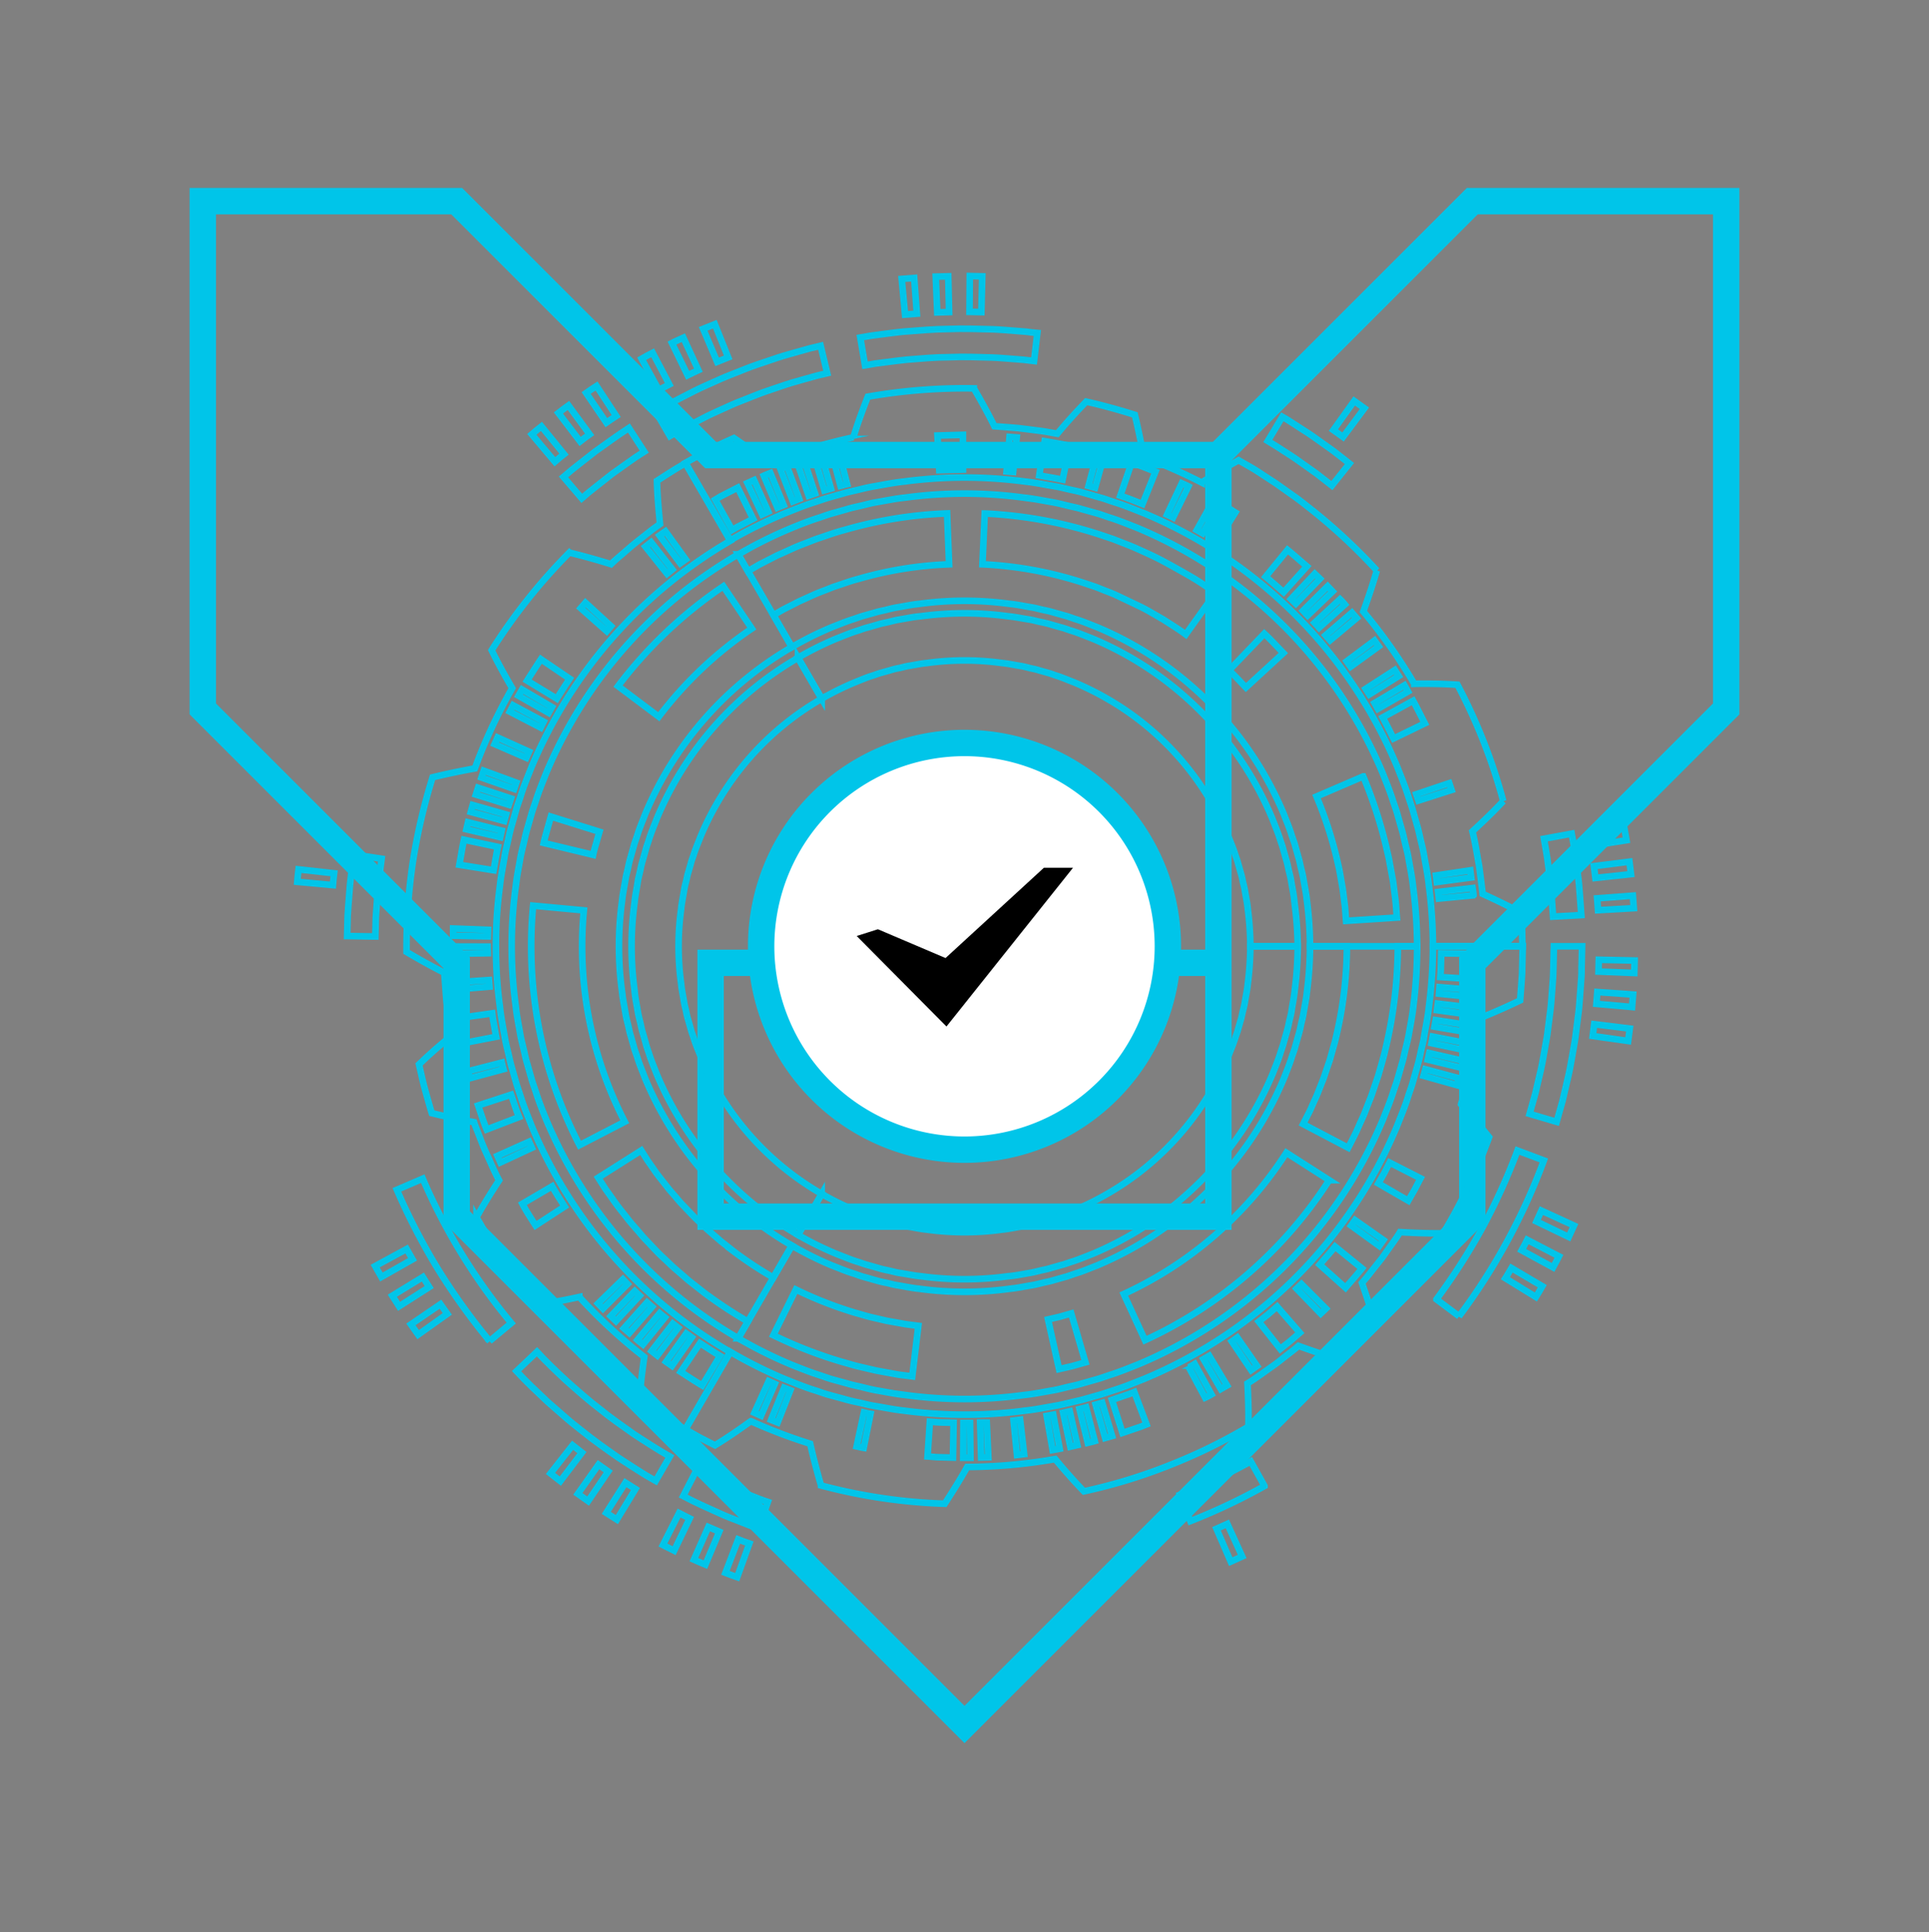 <?xml version="1.0" encoding="UTF-8"?>
<svg xmlns="http://www.w3.org/2000/svg"
    xmlns:xlink="http://www.w3.org/1999/xlink" viewBox="0 0 585 586">
    <rect x="0" y="0" width="585" height="586" fill="#808080" stroke="none"/>
    <defs>
        <style>
        .cls-1 {
    isolation: isolate
}
.cls-2, .cls-3, .cls-4 {
    fill: none
}
.cls-2, .cls-3, .cls-4, .cls-5 {
    stroke: #00c5e9
}
.cls-2, .cls-3, .cls-5 {
    stroke-miterlimit: 10
}
.cls-2, .cls-5 {
    stroke-width: 8px
}
.cls-4, .cls-6 {
    stroke-width: 2px
}
.cls-5 {
    fill: #fff
}
.cls-6 {
    fill: #fff;
    stroke: #fff
}
#checkmark {
    aanimation: blink 1.5s ease-in-out infinite alternate none running
}
@keyframes blink {
    0% {
        fill: #fff;
        stroke: #fff
    }
    25% {
        fill: #fff;
        stroke: #fff
    }
    100% {
        fill: transparent;
        stroke: transparent
    }
}
.cls-1 {
    isolation: isolate
}
.cls-2, .cls-3, .cls-4 {
    fill: none
}
.cls-2, .cls-3, .cls-4, .cls-5 {
    stroke: #00c5e9
}
.cls-2, .cls-3, .cls-5 {
    stroke-miterlimit: 10
}
.cls-2, .cls-5 {
    stroke-width: 8px
}
.cls-4, .cls-6 {
    stroke-width: 2px
}
.cls-5 {
    fill: #fff
}
.cls-6 {
    fill: #fff;
    stroke: #fff
}
#checkmark {
    aanimation: blink 1.5s ease-in-out infinite alternate none running;
    fill: hsl(189, 70%, 36%);
    stroke: hsl(189, 70%, 36%);
}
@keyframes blink {
    0% {
        fill: #fff;
        stroke: #fff
    }
    25% {
        fill: #fff;
        stroke: #fff
    }
    100% {
        fill: transparent;
        stroke: transparent
    }
}
        </style>
    </defs>
    <title>brand-logo</title>
    <g id="Layer_2" data-name="Layer 2">
        <g id="Layer_1-2" data-name="Layer 1">
            <polygon class="cls-2" points="446.5 61 369.5 138 369.5 369 215.5 369 215.5 292 369.5 292 369.49 215 369.5 215 369.49 138 215.5 138 138.5 61 61.5 61 61.5 215 138.5 292 138.5 369 292.5 523 446.5 369 446.5 292 523.5 215 523.5 61 446.5 61"></polygon>
            <g id="graphics">
                <path class="cls-3" d="M397.29,287a112.38,112.38,0,0,1-.93,13.72c-.22,2.29-.72,4.52-1.08,6.77-.18,1.13-.51,2.22-.75,3.34a31.5,31.5,0,0,1-.81,3.32l-.93,3.29c-.28,1.11-.72,2.16-1.07,3.25-.66,2.18-1.57,4.27-2.38,6.4a105.58,105.58,0,0,1-56.75,56.75c-2.13.81-4.22,1.72-6.4,2.38-1.09.35-2.14.79-3.25,1.07l-3.29.93c-1.09.36-2.22.54-3.32.81s-2.21.57-3.34.75c-2.25.36-4.48.86-6.77,1.08a101.67,101.67,0,0,1-27.44,0c-2.29-.22-4.52-.72-6.77-1.08-1.13-.18-2.22-.51-3.34-.75a31.5,31.5,0,0,1-3.32-.81l-3.29-.93c-1.11-.28-2.16-.72-3.25-1.07-2.18-.66-4.27-1.57-6.4-2.38a103.51,103.51,0,0,1-12.26-6.08l-16.27,28.11a136.12,136.12,0,0,0,16.09,8c2.78,1.09,5.55,2.24,8.41,3.14,1.42.46,2.82,1,4.26,1.39l4.36,1.2c1.43.45,2.91.71,4.36,1.07s2.91.72,4.39,1c3,.5,5.88,1.12,8.87,1.42a133.58,133.58,0,0,0,35.84,0c3-.3,5.92-.92,8.87-1.42,1.48-.25,2.92-.65,4.39-1s2.93-.62,4.36-1.07l4.32-1.23c1.44-.38,2.84-.93,4.26-1.39,2.86-.9,5.63-2.05,8.41-3.14a138.66,138.66,0,0,0,74.34-74.34c1.09-2.78,2.24-5.55,3.14-8.41.46-1.42,1-2.82,1.39-4.26l1.23-4.32c.45-1.43.71-2.91,1.07-4.36s.72-2.91,1-4.39c.5-3,1.12-5.88,1.42-8.87A144.53,144.53,0,0,0,429.77,287h-5.86a135.72,135.72,0,0,1-3.82,31.48c-.27,1.3-.66,2.56-1,3.83L418,326.13l-1.28,3.76c-.42,1.25-.82,2.51-1.34,3.73l-1.45,3.7c-.46,1.24-1.07,2.41-1.6,3.63s-1.06,2.43-1.66,3.6l-1.81,3.54-13.67-7.19,1.6-3.12c.54-1,1-2.12,1.47-3.18s1-2.11,1.41-3.2l1.28-3.26c.46-1.07.81-2.18,1.18-3.29l1.13-3.31.95-3.37c.31-1.12.67-2.23.9-3.38A120.46,120.46,0,0,0,408.47,287ZM276.66,417.43l-2.74-.35-1.37-.17-1.36-.24-5.43-1-5.38-1.25c-1.79-.42-3.54-1-5.31-1.47a135.23,135.23,0,0,1-20.54-8l6.82-13.86a118.65,118.65,0,0,0,18.11,7.08c1.56.42,3.11.92,4.68,1.3l4.75,1.1,4.79.86,1.2.21,1.2.15,2.42.31Zm52.52-4.25-4,1.13-4,.92-3.35-15.07,3.54-.81,3.49-1Zm73.92-55.26a131.93,131.93,0,0,1-55.86,48.54l-6.44-14a116.45,116.45,0,0,0,49.31-42.86Z"></path>
                <path class="cls-3" d="M242,374.53l7.2-12.44a85,85,0,0,0,10.13,5c1.76.67,3.49,1.43,5.29,2,.9.28,1.76.66,2.68.88l2.72.77c.89.31,1.83.44,2.74.67s1.82.48,2.75.62c1.87.29,3.71.72,5.6.89a83.41,83.41,0,0,0,22.76,0c1.89-.17,3.73-.6,5.6-.89.93-.14,1.83-.43,2.75-.62a21.46,21.46,0,0,0,2.74-.67l2.72-.77c.92-.22,1.78-.6,2.68-.88,1.8-.54,3.53-1.3,5.29-2a85,85,0,0,0,10.13-5,86.16,86.16,0,0,0,31.8-31.8,85,85,0,0,0,5-10.13c.67-1.76,1.43-3.49,2-5.29.28-.9.66-1.76.88-2.68l.77-2.72c.31-.89.44-1.83.67-2.74s.48-1.82.62-2.75c.29-1.87.72-3.71.89-5.6a94,94,0,0,0,.78-11.38h14.37a104.67,104.67,0,0,1-.9,13.24c-.2,2.2-.69,4.35-1,6.53-.17,1.08-.49,2.14-.72,3.21a30,30,0,0,1-.78,3.21l-.9,3.17c-.26,1.07-.7,2.08-1,3.13-.65,2.1-1.52,4.12-2.31,6.18a102,102,0,0,1-54.77,54.68c-2.06.79-4.08,1.66-6.18,2.31-1.05.32-2.06.76-3.13,1l-3.17.9c-1.05.35-2.14.52-3.21.78s-2.13.55-3.21.72c-2.18.35-4.33.84-6.53,1a97.84,97.84,0,0,1-26.48,0c-2.2-.2-4.35-.69-6.53-1-1.08-.17-2.14-.49-3.21-.72a30,30,0,0,1-3.21-.78l-3.17-.9c-1.07-.26-2.08-.7-3.13-1-2.1-.65-4.12-1.52-6.18-2.31A99.91,99.91,0,0,1,242,374.53Z"></path>
                <path class="cls-3" d="M472.07,340.24l-8.2-2.43,1.75-6.21,1.46-6.28c.51-2.09.87-4.21,1.25-6.32l.56-3.18c.2-1.06.37-2.12.49-3.18l.81-6.39c.26-2.13.37-4.28.55-6.41l.23-3.21c.08-1.07.08-2.14.12-3.21l.15-6.42h8.55l-.16,6.72a31.44,31.44,0,0,1-.12,3.36l-.24,3.37c-.19,2.23-.3,4.48-.57,6.71l-.85,6.7c-.13,1.11-.31,2.22-.51,3.33l-.59,3.33c-.4,2.22-.78,4.44-1.32,6.63l-1.53,6.58Z"></path>
                <path class="cls-3" d="M442.48,399.19l-6.85-5.13a193.5,193.5,0,0,0,13.91-21.66,190.43,190.43,0,0,0,10.66-23.46l8,3a187.44,187.44,0,0,1-25.74,47.29Z"></path>
                <path class="cls-3" d="M361,461.32l-3.13-8a171.91,171.91,0,0,0,21.45-10.11l4.16,7.47A182.42,182.42,0,0,1,361,461.32Z"></path>
                <path class="cls-3" d="M207.19,453.72l3.9-7.61c3.49,1.86,7.11,3.46,10.72,5.08,1.8.82,3.67,1.49,5.5,2.23s3.67,1.48,5.56,2.09L230,463.57c-2-.64-3.89-1.44-5.82-2.19s-3.88-1.48-5.76-2.34C214.64,457.34,210.85,455.67,207.19,453.72Z"></path>
                <path class="cls-3" d="M221.48,410l-13.6,23.5c1.48.84,2.94,1.71,4.43,2.51l4.53,2.32c3.71-2.27,7.36-4.78,10.86-7.32a160.94,160.94,0,0,0,18,6.85q1.43,6.27,3.3,12.65a166.24,166.24,0,0,0,37.5,5.54c2.42-3.71,4.69-7.36,6.82-11.14a159.15,159.15,0,0,0,26.68-2.4c2.76,3.31,5.68,6.67,8.72,9.78a161.44,161.44,0,0,0,25.73-7.83,163.9,163.9,0,0,0,24.15-11.79c.1-4.35-.06-8.81-.28-13.1,2.73-1.68,5.29-3.62,7.91-5.46,1.31-.91,2.54-1.95,3.81-2.93s2.55-1.94,3.74-3q6.06,2.22,12.44,4.13l5.53-5.26c1.79-1.8,3.52-3.66,5.28-5.5-1.19-4.21-2.6-8.42-4-12.46.52-.61,1.05-1.2,1.56-1.83l1.48-1.88,3-3.78,2.79-3.92c.93-1.3,1.87-2.6,2.71-4,4.28.25,8.7.4,13.1.36a168.39,168.39,0,0,0,13.93-29.15q-4.17-5.2-8.52-10A161.86,161.86,0,0,0,449,308.7q6-2.42,12-5.3c.2-2.74.44-5.49.6-8.23l.2-8.24H434.56a149.3,149.3,0,0,1-1.24,18.54c-.32,3.09-1,6.13-1.48,9.18-.26,1.53-.68,3-1,4.54s-.65,3-1.11,4.51l-1.27,4.47c-.4,1.5-1,2.95-1.44,4.42-.93,3-2.13,5.82-3.26,8.71A142.22,142.22,0,0,1,363.52,410a140.72,140.72,0,0,1-16.65,8.24c-2.89,1.13-5.75,2.33-8.71,3.26-1.47.47-2.92,1-4.42,1.44l-4.47,1.27c-1.48.46-3,.74-4.51,1.11s-3,.74-4.54,1c-3.05.52-6.09,1.16-9.18,1.48a139.5,139.5,0,0,1-37.08,0c-3.09-.32-6.13-1-9.18-1.48-1.53-.26-3-.68-4.54-1s-3-.65-4.51-1.11L251.26,423c-1.5-.4-2.95-1-4.42-1.44-3-.93-5.82-2.13-8.71-3.26A141.13,141.13,0,0,1,221.48,410ZM436.79,296.31l.14-1.79.05-1.8.09-3.6,10.52.15-.09,3.86-.06,1.92L447.3,297Zm-.38,5.06.15-2,10.49.89-.17,2.17Zm-.62,5,.26-2,10.45,1.25-.28,2.17Zm-.76,5,.36-2,10.4,1.61-.39,2.16Zm-.9,5c.14-.66.24-1.33.37-2l10.33,2c-.13.72-.24,1.44-.4,2.15Zm-1.13,5,.46-2,10.26,2.35-.49,2.13Zm-1.29,4.9.55-2L442.41,327l-.59,2.1ZM418,358.91l1.79-3.13,1.64-3.2,9.37,4.78L429,360.8l-1.92,3.35Zm-8.25,12.78,1.18-1.66,8.61,6.05-1.27,1.78Zm-9.54,11.85c1.55-1.83,3.18-3.6,4.67-5.48l8.17,6.63c-1.6,2-3.34,3.91-5,5.87Zm-7,7.29,1.47-1.4,7.43,7.45-1.58,1.51Zm-11.47,10,2.84-2.22,2.72-2.36,6.9,7.95-2.93,2.52-3,2.39Zm-8.17,6,1.66-1.18,6,8.63-1.78,1.26Zm-8.61,5.36,1.76-1,5.4,9-1.89,1.09Zm-4.43,2.48a16.61,16.61,0,0,0,1.79-1l5.08,9.22a18.43,18.43,0,0,1-1.92,1Zm-23.32,9.9,3.41-1.16,1.71-.57,1.67-.67L347.7,432l-1.8.71-1.83.62-3.66,1.24ZM332.27,426l2-.55,3,10.07-2.11.6Zm-4.9,1.33c.66-.16,1.33-.3,2-.5L332,437.05c-.7.21-1.41.36-2.12.53Zm-4.95,1.14,2-.46,2.31,10.26-2.13.49Zm-5,.93,2-.36,1.95,10.34-2.15.39Zm-10.05,1.43,2-.26L310.58,441l-2.16.27Zm-10.12.63,2,0,.48,10.51-2.18.06Zm-5.07.12h2l.13,10.52h-2.18ZM282,431.17c1.2.08,2.39.21,3.59.24l3.6.09L289,442.06l-3.86-.1c-1.28,0-2.56-.17-3.85-.25Zm-20-2.8c.66.15,1.31.32,2,.43l-2.07,10.32c-.72-.12-1.42-.3-2.14-.46Zm-24.21-7.49,1.9.75-3.85,9.79-2-.8Zm-9,7.58,4.33-9.59,1.86.84-4.19,9.65Z"></path>
                <polygon class="cls-3" points="201.04 468.57 204.44 470.29 209.15 460.5 205.94 458.87 201.04 468.57"></polygon>
                <path class="cls-3" d="M210.43,473c1.17.51,2.31,1.06,3.49,1.53l4.2-10c-1.11-.45-2.2-1-3.3-1.45Z"></path>
                <path class="cls-3" d="M220,477c1.19.45,2.36.94,3.57,1.34l3.68-10.22c-1.14-.37-2.25-.84-3.37-1.27Z"></path>
                <polygon class="cls-3" points="373.24 473.61 376.71 472.04 372.21 462.16 368.92 463.64 373.24 473.61"></polygon>
                <path class="cls-3" d="M465.78,393.36c.69-1.06,1.3-2.18,1.94-3.27l-9.35-5.52c-.61,1-1.18,2.1-1.84,3.1Z"></path>
                <path class="cls-3" d="M471,384.39c.62-1.11,1.18-2.25,1.77-3.38l-9.63-5c-.55,1.06-1.08,2.14-1.67,3.19Z"></path>
                <polygon class="cls-3" points="475.74 375.15 477.33 371.69 467.45 367.16 465.96 370.44 475.74 375.15"></polygon>
                <polygon class="cls-3" points="493.76 315.71 494.25 311.94 483.46 310.62 483.01 314.19 493.76 315.71"></polygon>
                <polygon class="cls-3" points="494.95 305.41 495.25 301.63 484.41 300.86 484.13 304.44 494.95 305.41"></polygon>
                <polygon class="cls-3" points="495.62 295.09 495.72 291.31 484.86 291.08 484.77 294.66 495.62 295.09"></polygon>
                <path class="cls-3" d="M240.15,377.76a105.58,105.58,0,0,1-44.49-50.67c-.81-2.13-1.72-4.22-2.38-6.4-.35-1.09-.79-2.14-1.07-3.25l-.93-3.29c-.36-1.09-.54-2.22-.81-3.32s-.57-2.21-.75-3.34c-.36-2.25-.86-4.48-1.08-6.77a101.67,101.67,0,0,1,0-27.44c.22-2.29.72-4.52,1.08-6.77.18-1.13.51-2.22.75-3.34a31.5,31.5,0,0,1,.81-3.32l.93-3.29c.28-1.11.72-2.16,1.07-3.25.66-2.18,1.57-4.27,2.38-6.4a105.58,105.58,0,0,1,44.49-50.67l-16.27-28.11a138.66,138.66,0,0,0-58.25,66.34c-1.09,2.78-2.24,5.55-3.14,8.41-.46,1.42-1,2.82-1.39,4.26l-1.23,4.32c-.45,1.43-.71,2.91-1.07,4.36s-.72,2.91-1,4.39c-.5,3-1.12,5.88-1.42,8.87a133.58,133.58,0,0,0,0,35.84c.3,3,.92,5.92,1.42,8.87.25,1.48.65,2.92,1,4.39s.62,2.93,1.07,4.36l1.23,4.32c.38,1.44.93,2.84,1.39,4.26.9,2.86,2,5.63,3.14,8.41a138.66,138.66,0,0,0,58.25,66.34l2.94-5.07a134.25,134.25,0,0,1-13.26-8.74l-3.12-2.46-1.57-1.23-1.5-1.3-3-2.6c-1-.89-1.92-1.83-2.89-2.73-2-1.79-3.73-3.76-5.57-5.67-.94-.93-1.75-2-2.64-3s-1.76-2-2.58-3c-1.6-2.11-3.34-4.12-4.82-6.32l-2.3-3.23-2.15-3.35,13.05-8.26,1.89,3,2,2.85c1.3,1.95,2.85,3.71,4.26,5.58.72.92,1.53,1.77,2.28,2.66s1.49,1.81,2.33,2.63c1.63,1.68,3.18,3.43,4.92,5,.86.8,1.68,1.63,2.55,2.42l2.65,2.29,1.33,1.16,1.38,1.08,2.75,2.17a117.63,117.63,0,0,0,11.71,7.71ZM187.43,208.08a134.66,134.66,0,0,1,31.93-30.27L228,190.63a119,119,0,0,0-28.21,26.73Zm-22.55,47.57c.28-1.34.68-2.66,1.05-4l1.13-4,14.74,4.61-1,3.49c-.34,1.17-.69,2.33-.93,3.51Zm10.87,91.66a131.27,131.27,0,0,1-14.07-72.64l15.38,1.43a115.72,115.72,0,0,0,12.41,64.11Z"></path>
                <path class="cls-3" d="M242,199.47l7.2,12.44a86.16,86.16,0,0,0-31.8,31.8,85,85,0,0,0-5,10.13c-.67,1.76-1.43,3.49-2,5.29-.28.9-.66,1.76-.88,2.68l-.77,2.72c-.31.89-.44,1.83-.67,2.74s-.48,1.82-.62,2.75c-.29,1.87-.72,3.71-.89,5.6a83.41,83.41,0,0,0,0,22.76c.17,1.89.6,3.73.89,5.6.14.93.43,1.83.62,2.75a21.46,21.46,0,0,0,.67,2.74l.77,2.72c.22.92.6,1.78.88,2.68.54,1.8,1.3,3.53,2,5.29a85,85,0,0,0,5,10.13,86.16,86.16,0,0,0,31.8,31.8L242,374.53a101.68,101.68,0,0,1-42.86-48.82c-.79-2.06-1.66-4.08-2.31-6.18-.32-1-.76-2.06-1-3.13l-.9-3.17c-.35-1.05-.52-2.14-.78-3.21s-.55-2.13-.72-3.21c-.35-2.18-.84-4.33-1-6.53a97.84,97.84,0,0,1,0-26.48c.2-2.2.69-4.35,1-6.53.17-1.08.49-2.14.72-3.21a30,30,0,0,1,.78-3.21l.9-3.17c.26-1.07.7-2.08,1-3.13.65-2.1,1.52-4.12,2.31-6.18A101.33,101.33,0,0,1,242,199.51Z"></path>
                <path class="cls-3" d="M156.64,415.85l6.2-5.88c2.91,3.15,6,6.08,9.16,9,1.59,1.44,3.23,2.83,4.84,4.24s3.3,2.75,5,4.07c3.33,2.71,6.85,5.16,10.36,7.64,1.78,1.19,3.6,2.33,5.41,3.49s3.65,2.26,5.52,3.32l-4.29,7.41c-2-1.12-3.9-2.25-5.78-3.48s-3.8-2.42-5.66-3.67c-3.68-2.59-7.37-5.16-10.86-8-1.77-1.39-3.54-2.77-5.22-4.27s-3.41-2.93-5.08-4.43C163,422.23,159.68,419.16,156.64,415.85Z"></path>
                <path class="cls-3" d="M120.36,360.84l7.85-3.38a178.7,178.7,0,0,0,26.84,43.79l-6.57,5.47a197.79,197.79,0,0,1-15.71-21.91A195.53,195.53,0,0,1,120.36,360.84Z"></path>
                <path class="cls-3" d="M107.28,259.17l8.46,1.27c-.48,3.92-1.1,7.83-1.33,11.77-.15,2-.31,3.94-.43,5.9l-.15,5.91-8.55-.14.16-6.18c.12-2.07.29-4.13.45-6.19C106.13,267.38,106.77,263.28,107.28,259.17Z"></path>
                <path class="cls-3" d="M190.72,129.8l4.66,7.18-2.5,1.6c-.82.55-1.61,1.13-2.42,1.7l-4.83,3.44L181,147.37l-2.32,1.84-2.25,1.93-5.55-6.49,2.35-2,2.43-1.93,4.88-3.82,5.06-3.61c.85-.59,1.68-1.2,2.54-1.77Z"></path>
                <path class="cls-3" d="M221.48,164l-13.6-23.5c-3,1.64-5.8,3.51-8.65,5.34.06,2.18.18,4.38.35,6.57s.36,4.36.58,6.5l-1.95,1.4c-.65.47-1.27,1-1.9,1.47l-3.78,3c-1.25,1-2.43,2.08-3.65,3.12s-2.45,2.07-3.59,3.2c-4.1-1.28-8.32-2.47-12.63-3.51A173.37,173.37,0,0,0,149.1,197.2c1.91,3.91,4.06,7.79,6.24,11.51A161.61,161.61,0,0,0,144,233.05q-6.33,1.13-12.81,2.69a178.33,178.33,0,0,0-6.06,26.2,176.21,176.21,0,0,0-1.83,26.76q5.71,3.39,11.44,6.32l.35,4.79c.14,1.6.21,3.2.44,4.78.42,3.18.74,6.37,1.37,9.52-1.66,1.37-3.32,2.79-5,4.24l-2.46,2.21-2.37,2.25c.58,2.48,1.1,5,1.77,7.43s1.37,4.91,2.1,7.35q6.48,1.59,12.82,2.74c.5,1.52,1.14,3,1.71,4.49s1.15,3,1.81,4.45c1.34,2.91,2.56,5.89,4.08,8.71-1.19,1.8-2.36,3.64-3.51,5.5l-1.71,2.83-1.62,2.84a168.74,168.74,0,0,0,18.31,26.59c4.38-.68,8.65-1.47,12.85-2.39a160.84,160.84,0,0,0,19.7,18.2c-.31,2.14-.6,4.31-.85,6.5s-.41,4.32-.57,6.51l3.37,2.39c1.13.79,2.31,1.51,3.46,2.26l3.48,2.22c1.17.73,2.38,1.39,3.56,2.09l13.6-23.5a142.66,142.66,0,0,1-60.24-68.65c-1.13-2.89-2.33-5.75-3.26-8.71-.47-1.47-1-2.92-1.44-4.42l-1.27-4.47c-.46-1.48-.74-3-1.11-4.51s-.74-3-1-4.54c-.52-3.05-1.16-6.09-1.48-9.18a139.5,139.5,0,0,1,0-37.08c.32-3.09,1-6.13,1.48-9.18.26-1.53.68-3,1-4.54s.65-3,1.11-4.51l1.27-4.47c.4-1.5,1-2.95,1.44-4.42.93-3,2.13-5.82,3.26-8.71A143.92,143.92,0,0,1,221.48,164Zm-9.2,243.35c2,1.28,4,2.64,6.08,3.85l-5.4,9c-2.22-1.3-4.35-2.75-6.53-4.13Zm-4.16-2.91,1.66,1.18-6,8.63L202,413Zm-4.07-3,1.61,1.26-6.33,8.41-1.72-1.35Zm-4-3.16c.51.46,1.06.86,1.59,1.28L195,407.75c-.56-.46-1.16-.89-1.7-1.38ZM196.22,395l1.54,1.34-6.9,7.94-1.65-1.43Zm-3.72-3.45,1.48,1.4-7.17,7.71-1.58-1.51Zm-3.6-3.57,1.41,1.47-7.44,7.45-1.51-1.57Zm-21.44-28.2c1.15,2.11,2.48,4.11,3.78,6.13l-8.82,5.75c-1.39-2.17-2.81-4.32-4-6.58Zm-7-13.53.84,1.86-9.54,4.44-.9-2ZM155,332c.79,2.26,1.48,4.57,2.41,6.78l-9.82,3.77c-1-2.38-1.74-4.85-2.59-7.28Zm-2.82-9.74c.14.66.32,1.32.51,2L142.52,327c-.21-.7-.4-1.41-.55-2.12Zm-2.9-14.94.23,1.79.32,1.77.63,3.55-10.33,2-.68-3.81-.34-1.9-.25-1.91Zm-1-10.09.16,2-10.49.88-.16-2.18Zm-.39-10.14.05,2-10.52.15-.06-2.18ZM148,282l-.05,2-10.52-.21V281.6Zm3-25.15c-.52,2.35-.87,4.72-1.31,7.08l-10.39-1.66c.47-2.53.85-5.09,1.41-7.6Zm1.14-4.94-.45,2-10.25-2.4.49-2.13Zm1.34-4.9-.56,2-10.15-2.76.59-2.1Zm1.48-4.85-.65,1.93-10-3.11.69-2.08Zm1.62-4.8-.65,1.93L146,235.81l.7-2.07Zm3.86-9.39-.84,1.86-9.6-4.17.9-2Zm4.44-9.11-.92,1.81-9.35-4.84,1-1.94Zm2.5-4.42-1,1.76-9.15-5.2,1.09-1.89Zm5.37-8.61c-1.32,2-2.6,4-3.9,6.06l-9-5.48c1.39-2.16,2.76-4.34,4.19-6.49Zm12.54-15.94L184,191.43l-7.89-7,1.43-1.65ZM203.9,172.7,202.3,174l-6.57-8.22,1.72-1.35Zm-2.1-11.57,6.16,8.53-1.66,1.18L200,162.4Z"></path>
                <path class="cls-3" d="M180.91,117.07c-1.06.69-2.14,1.36-3.16,2.11l6.13,9c1-.71,2-1.34,3-2Z"></path>
                <polygon class="cls-3" points="172.39 122.98 170.85 124.09 169.35 125.25 175.94 133.89 177.35 132.79 178.82 131.74 172.39 122.98"></polygon>
                <path class="cls-3" d="M164.19,129.31c-1,.77-1.95,1.61-2.91,2.43l7,8.3c.91-.78,1.81-1.58,2.76-2.31Z"></path>
                <path class="cls-3" d="M90.55,263.67c-.14,1.26-.33,2.51-.41,3.77l10.81,1c.08-1.19.26-2.38.39-3.58Z"></path>
                <polygon class="cls-3" points="113.78 383.98 115.66 387.29 125.11 381.93 123.32 378.8 113.78 383.98"></polygon>
                <polygon class="cls-3" points="118.97 392.97 121.02 396.18 130.17 390.34 128.24 387.3 118.97 392.97"></polygon>
                <polygon class="cls-3" points="124.61 401.67 126.81 404.77 135.66 398.47 133.58 395.54 124.61 401.67"></polygon>
                <polygon class="cls-3" points="166.94 446.86 169.93 449.2 176.48 440.54 173.65 438.32 166.94 446.86"></polygon>
                <polygon class="cls-3" points="175.24 453.05 178.35 455.25 184.45 446.26 181.51 444.19 175.24 453.05"></polygon>
                <polygon class="cls-3" points="183.86 458.82 187.07 460.86 192.71 451.58 189.67 449.65 183.86 458.82"></polygon>
                <path class="cls-3" d="M240.15,196.24a103.51,103.51,0,0,1,12.26-6.08c2.13-.81,4.22-1.72,6.4-2.38,1.09-.35,2.14-.79,3.25-1.07l3.29-.93c1.09-.36,2.22-.54,3.32-.81s2.21-.57,3.34-.75c2.25-.36,4.48-.86,6.77-1.08a101.67,101.67,0,0,1,27.44,0c2.29.22,4.52.72,6.77,1.08,1.13.18,2.22.51,3.34.75a31.5,31.5,0,0,1,3.32.81l3.29.93c1.11.28,2.16.72,3.25,1.07,2.18.66,4.27,1.57,6.4,2.38a105.58,105.58,0,0,1,56.75,56.75c.81,2.13,1.72,4.22,2.38,6.4.35,1.09.79,2.14,1.07,3.25l.93,3.29c.36,1.09.54,2.22.81,3.32s.57,2.21.75,3.34c.36,2.25.86,4.48,1.08,6.77a112.38,112.38,0,0,1,.93,13.72h32.48a143.2,143.2,0,0,0-1.21-17.92c-.3-3-.92-5.92-1.42-8.87-.25-1.48-.65-2.92-1-4.39s-.62-2.93-1.07-4.36l-1.23-4.32c-.38-1.44-.93-2.84-1.39-4.26-.9-2.86-2.05-5.63-3.14-8.41A138.66,138.66,0,0,0,345,160.13c-2.78-1.09-5.55-2.24-8.41-3.14-1.42-.46-2.82-1-4.26-1.39l-4.3-1.2c-1.43-.45-2.91-.71-4.36-1.07s-2.91-.72-4.39-1c-3-.5-5.88-1.12-8.87-1.42a133.58,133.58,0,0,0-35.84,0c-3,.3-5.92.92-8.87,1.42-1.48.25-2.92.65-4.39,1s-2.93.62-4.36,1.07l-4.32,1.23c-1.44.38-2.84.93-4.26,1.39-2.86.9-5.63,2-8.41,3.14a136.12,136.12,0,0,0-16.09,8l2.94,5.07c1.15-.65,2.28-1.34,3.45-2l3.53-1.81,1.77-.91,1.81-.81,3.61-1.64c1.22-.52,2.46-1,3.69-1.47s2.45-1,3.71-1.4c2.51-.83,5-1.76,7.56-2.42a129.58,129.58,0,0,1,31.28-5.06l.61,15.43a113.72,113.72,0,0,0-27.6,4.46c-2.27.57-4.45,1.41-6.67,2.13-1.11.34-2.18.83-3.27,1.24s-2.18.83-3.25,1.29l-3.19,1.45-1.59.72-1.56.8-3.12,1.59c-1,.55-2,1.16-3,1.74Zm173.27,39.23a135.69,135.69,0,0,1,6.88,21l.62,2.69.31,1.34.24,1.36,1,5.43.7,5.48c.22,1.83.29,3.68.46,5.51l-15.41,1c-.15-1.62-.2-3.25-.4-4.86l-.62-4.84-.84-4.79-.22-1.2-.27-1.18-.55-2.37a119.81,119.81,0,0,0-6.06-18.47Zm-30-43.3c2,1.85,3.87,3.9,5.78,5.88L377.84,208.5c-1.69-1.74-3.31-3.56-5.11-5.19Zm-84.78-36.43a132,132,0,0,1,36.7,7l2.22.75,2.18.85c1.45.59,2.91,1.12,4.35,1.74,2.84,1.29,5.71,2.53,8.46,4s5.47,3,8.19,4.56,5.3,3.31,7.81,5.19l-8.95,12.58c-2.21-1.66-4.58-3.07-6.89-4.59-2.4-1.34-4.74-2.82-7.23-4s-5-2.39-7.46-3.54c-1.26-.55-2.56-1-3.84-1.53l-1.92-.76-1.95-.65a116,116,0,0,0-32.37-6.2Z"></path>
                <path class="cls-3" d="M393.56,287H379.19a94,94,0,0,0-.78-11.38c-.17-1.89-.6-3.73-.89-5.6-.14-.93-.43-1.83-.62-2.75a21.46,21.46,0,0,0-.67-2.74l-.77-2.72c-.22-.92-.6-1.78-.88-2.68-.54-1.8-1.3-3.53-2-5.29a85,85,0,0,0-5-10.13,86.16,86.16,0,0,0-31.8-31.8,85,85,0,0,0-10.13-5c-1.76-.67-3.49-1.43-5.29-2-.9-.28-1.76-.66-2.68-.88l-2.72-.77c-.89-.31-1.83-.44-2.74-.67s-1.82-.48-2.75-.62c-1.87-.29-3.71-.72-5.6-.89a83.41,83.41,0,0,0-22.76,0c-1.89.17-3.73.6-5.6.89-.93.14-1.83.43-2.75.62a21.46,21.46,0,0,0-2.74.67l-2.72.77c-.92.22-1.78.6-2.68.88-1.8.54-3.53,1.3-5.29,2a85,85,0,0,0-10.13,5L242,199.47a100.67,100.67,0,0,1,11.82-5.86c2.06-.79,4.08-1.66,6.18-2.31,1.05-.32,2.06-.76,3.13-1l3.17-.9c1.05-.35,2.14-.52,3.21-.78s2.13-.55,3.21-.72c2.18-.35,4.33-.84,6.53-1a97.84,97.84,0,0,1,26.48,0c2.2.2,4.35.69,6.53,1,1.08.17,2.14.49,3.21.72a30,30,0,0,1,3.21.78l3.17.9c1.07.26,2.08.7,3.13,1,2.1.65,4.12,1.52,6.18,2.31a101.65,101.65,0,0,1,54.7,54.68c.79,2.06,1.66,4.08,2.31,6.18.32,1.05.76,2.06,1,3.13l.9,3.17c.35,1.05.52,2.14.78,3.21s.55,2.13.72,3.21c.35,2.18.84,4.33,1,6.53A105.4,105.4,0,0,1,393.56,287Z"></path>
                <path class="cls-3" d="M248.87,104.87l2,8.32-3.14.74-3.11.87c-2.06.6-4.14,1.14-6.19,1.81l-6.11,2.07c-2,.68-4,1.53-6,2.3l-3,1.19c-1,.41-2,.87-2.95,1.3-2,.9-3.93,1.76-5.86,2.69-3.83,2-7.68,3.87-11.36,6.08l-4.29-7.41c3.87-2.3,7.9-4.32,11.91-6.36,2-1,4.1-1.88,6.15-2.82,1-.45,2.05-.93,3.09-1.36l3.14-1.25c2.1-.81,4.17-1.7,6.31-2.41l6.41-2.17c2.14-.7,4.32-1.27,6.49-1.9l3.25-.91Z"></path>
                <path class="cls-3" d="M314.59,101l-1,8.49c-1.07-.12-2.13-.27-3.2-.38l-3.21-.25c-2.13-.15-4.27-.36-6.41-.43-4.28-.12-8.56-.29-12.84-.1-4.28,0-8.56.41-12.83.74-2.14.2-4.27.51-6.4.77l-3.19.41-3.18.55-1.43-8.43,3.33-.57,3.34-.44c2.23-.27,4.46-.6,6.7-.8,4.48-.35,9-.75,13.44-.78,4.48-.19,9,0,13.45.1,2.24.08,4.48.3,6.72.46l3.36.27C312.36,100.75,313.47,100.91,314.59,101Z"></path>
                <path class="cls-3" d="M409.24,140.58l-5.33,6.69c-1.56-1.22-3.1-2.45-4.67-3.65l-4.83-3.43c-1.59-1.17-3.26-2.24-4.92-3.3s-3.31-2.16-5-3.16l4.41-7.33c1.78,1,3.5,2.2,5.25,3.31s3.49,2.23,5.16,3.45l5.06,3.61C406,138,407.61,139.31,409.24,140.58Z"></path>
                <path class="cls-3" d="M479.55,277.52,471,278l-.43-5.9-.23-3c-.1-1-.24-2-.35-3l-.76-5.88c-.3-1.95-.67-3.89-1-5.84l8.41-1.55c.36,2,.74,4.08,1.06,6.12l.79,6.17c.12,1,.27,2.05.36,3.08l.25,3.09Z"></path>
                <path class="cls-3" d="M434.56,287h27.15l-.12-5.07c-.06-1.7,0-3.39-.2-5.08q-5.88-3.09-11.74-5.74l-.59-4.77c-.22-1.59-.37-3.19-.68-4.76-.58-3.15-1.06-6.33-1.84-9.44,3.15-2.91,6.39-6,9.35-9.18A170.27,170.27,0,0,0,442,207.67c-2.17-.15-4.38-.24-6.58-.28s-4.36-.06-6.52,0a161.51,161.51,0,0,0-15.45-21.92c1.46-4,2.85-8.21,4.1-12.45a174.44,174.44,0,0,0-19.63-18.32c-1.77-1.36-3.49-2.81-5.33-4.09l-5.48-3.89L381.43,143c-1.88-1.22-3.87-2.27-5.8-3.41-1.92,1.07-3.8,2.12-5.68,3.27s-3.72,2.31-5.53,3.49a162,162,0,0,0-17.6-7.74q-1.11-6.33-2.66-12.8c-4.86-1.52-9.77-2.9-14.75-4-1.53,1.59-3,3.14-4.48,4.78s-2.9,3.29-4.28,4.95c-1.58-.26-3.16-.59-4.74-.81l-4.77-.61-2.39-.29-2.39-.2-4.79-.36c-1.93-3.9-4-7.65-6.24-11.48a170.62,170.62,0,0,0-32.15,2.52c-1.62,4.12-3.1,8.13-4.38,12.33a150.42,150.42,0,0,0-25.65,7.93c-3.43-2.73-6.92-5.24-10.58-7.71-1.25.57-2.51,1.12-3.75,1.72l-3.68,1.88c-1.23.63-2.46,1.24-3.67,1.91l-3.59,2,13.6,23.5a140.72,140.72,0,0,1,16.65-8.24c2.89-1.13,5.75-2.33,8.71-3.26,1.47-.47,2.92-1,4.42-1.44l4.47-1.27c1.48-.46,3-.74,4.51-1.11s3-.74,4.54-1c3.05-.52,6.09-1.16,9.18-1.48a139.5,139.5,0,0,1,37.08,0c3.09.32,6.13,1,9.18,1.48,1.53.26,3,.68,4.54,1s3,.65,4.51,1.11l4.47,1.27c1.5.4,2.95,1,4.42,1.44,3,.93,5.82,2.13,8.71,3.26a143.15,143.15,0,0,1,76.89,77c1.13,2.89,2.33,5.75,3.26,8.71.47,1.47,1,2.92,1.44,4.42l1.27,4.47c.46,1.48.74,3,1.11,4.51s.74,3,1,4.54c.52,3.05,1.16,6.09,1.48,9.18A149,149,0,0,1,434.56,287ZM228.4,157.35,225.2,159l-1.6.82-1.57.9-5.13-9.18,1.67-1,1.72-.89,3.44-1.76Zm4.59-2.16-1.85.84-4.47-9.52,2-.91Zm4.66-2c-.63.26-1.28.48-1.89.77l-4.13-9.68c.66-.31,1.35-.55,2-.82Zm4.72-1.86-1.9.75-3.79-9.82,2-.8Zm4.8-1.65-1.93.66-3.44-10,2.07-.7Zm4.84-1.5-2,.56-3-10.08,2.1-.6Zm4.89-1.36c-.67.14-1.31.36-2,.53l-2.73-10.16c.71-.19,1.4-.42,2.11-.57Zm35.15-4.41-7.2.19-.55-10.51,7.72-.21Zm15.2.73-2-.16.91-10.48,2.18.17Zm15,2.34c-2.35-.49-4.72-.86-7.08-1.3l1.63-10.39c2.54.46,5.08.87,7.61,1.39Zm9.84,2.46-2-.56,2.74-10.16,2.1.59Zm14.39,4.92c-2.23-.88-4.45-1.8-6.74-2.52l3.44-10c2.46.78,4.84,1.77,7.24,2.71Zm9.28,4.1c-.59-.32-1.22-.59-1.84-.87l4.48-9.52c.66.3,1.33.59,2,.93Zm8.95,4.79-1.77-1,5.14-9.18,1.89,1.09Zm4.35,2.6-1.72-1.09,5.45-9,1.85,1.17Zm20.23,15.25c-1.82-1.56-3.6-3.17-5.47-4.69l6.65-8.15c2,1.62,3.91,3.35,5.87,5Zm3.69,3.48-1.47-1.4,7.21-7.67,1.58,1.51Zm3.58,3.59-1.4-1.47,7.47-7.41,1.51,1.58Zm3.48,3.7c-.44-.52-.91-1-1.38-1.5l7.73-7.14a19.14,19.14,0,0,1,1.47,1.61Zm3.32,3.84L402,192.67l8-6.87,1.43,1.65Zm6.23,8-1.18-1.66,8.43-6.3,1.27,1.78Zm5.67,8.41-1.1-1.71L423,203.2l1.18,1.84Zm2.6,4.36-1-1.76,9.05-5.38,1.09,1.89Zm4.77,9c-1.1-2.13-2.16-4.29-3.31-6.4l9.23-5.06c1.23,2.26,2.37,4.58,3.55,6.86Zm7.54,18.83-.66-1.93,10-3.36.7,2.07Zm5.57,24.71-.25-2,10.4-1.56.28,2.17Zm11.1,4-10.47,1c-.06-.68-.16-1.35-.24-2l10.45-1.19c.12.72.23,1.43.29,2.16Z"></path>
                <polygon class="cls-3" points="495.47 275.43 495.19 271.64 484.36 272.45 484.62 276.04 495.47 275.43"></polygon>
                <polygon class="cls-3" points="494.62 265.11 494.15 261.33 483.38 262.69 483.82 266.27 494.62 265.11"></polygon>
                <polygon class="cls-3" points="493.25 254.82 492.59 251.07 481.9 252.98 482.52 256.53 493.25 254.82"></polygon>
                <polygon class="cls-3" points="413.78 123.82 410.69 121.61 404.37 130.44 407.3 132.54 413.78 123.82"></polygon>
                <polygon class="cls-3" points="297.89 83.81 294.11 83.72 294.02 94.58 297.61 94.66 297.89 83.81"></polygon>
                <polygon class="cls-3" points="287.57 83.8 283.78 83.9 284.24 94.75 287.83 94.65 287.57 83.8"></polygon>
                <polygon class="cls-3" points="277.24 84.3 273.46 84.6 274.47 95.41 278.05 95.13 277.24 84.3"></polygon>
                <polygon class="cls-3" points="216.78 98.32 213.24 99.74 217.48 109.74 220.83 108.4 216.78 98.32"></polygon>
                <path class="cls-3" d="M207.24,102.43c-1.15.54-2.32,1-3.46,1.61l4.75,9.77c1.07-.54,2.18-1,3.27-1.52Z"></path>
                <path class="cls-3" d="M197.93,107c-1.13.59-2.27,1.14-3.36,1.79l5.23,9.51c1-.61,2.12-1.13,3.18-1.69Z"></path>
                <path class="cls-4" d="M397.29,287a112.38,112.38,0,0,1-.93,13.72c-.22,2.29-.72,4.52-1.08,6.77-.18,1.13-.51,2.22-.75,3.34a31.5,31.5,0,0,1-.81,3.32l-.93,3.29c-.28,1.11-.72,2.16-1.07,3.25-.66,2.18-1.57,4.27-2.38,6.4a105.58,105.58,0,0,1-56.75,56.75c-2.13.81-4.22,1.72-6.4,2.38-1.09.35-2.14.79-3.25,1.07l-3.29.93c-1.09.36-2.22.54-3.32.81s-2.21.57-3.34.75c-2.25.36-4.48.86-6.77,1.08a101.67,101.67,0,0,1-27.44,0c-2.29-.22-4.52-.72-6.77-1.08-1.13-.18-2.22-.51-3.34-.75a31.5,31.5,0,0,1-3.32-.81l-3.29-.93c-1.11-.28-2.16-.72-3.25-1.07-2.18-.66-4.27-1.57-6.4-2.38a103.51,103.51,0,0,1-12.26-6.08l-16.27,28.11a136.12,136.12,0,0,0,16.09,8c2.78,1.09,5.55,2.24,8.41,3.14,1.42.46,2.82,1,4.26,1.39l4.36,1.2c1.43.45,2.91.71,4.36,1.07s2.91.72,4.39,1c3,.5,5.88,1.12,8.87,1.42a133.58,133.58,0,0,0,35.84,0c3-.3,5.92-.92,8.87-1.42,1.48-.25,2.92-.65,4.39-1s2.93-.62,4.36-1.07l4.32-1.23c1.44-.38,2.84-.93,4.26-1.39,2.86-.9,5.63-2.05,8.41-3.14a138.66,138.66,0,0,0,74.34-74.34c1.09-2.78,2.24-5.55,3.14-8.41.46-1.42,1-2.82,1.39-4.26l1.23-4.32c.45-1.43.71-2.91,1.07-4.36s.72-2.91,1-4.39c.5-3,1.12-5.88,1.42-8.87A144.53,144.53,0,0,0,429.77,287h-5.86a135.72,135.72,0,0,1-3.82,31.48c-.27,1.3-.66,2.56-1,3.83L418,326.13l-1.28,3.76c-.42,1.25-.82,2.51-1.34,3.73l-1.45,3.7c-.46,1.24-1.07,2.41-1.6,3.63s-1.06,2.43-1.66,3.6l-1.81,3.54-13.67-7.19,1.6-3.12c.54-1,1-2.12,1.47-3.18s1-2.11,1.41-3.2l1.28-3.26c.46-1.07.81-2.18,1.18-3.29l1.13-3.31.95-3.37c.31-1.12.67-2.23.9-3.38A120.46,120.46,0,0,0,408.47,287ZM276.66,417.43l-2.74-.35-1.37-.17-1.36-.24-5.43-1-5.38-1.25c-1.79-.42-3.54-1-5.31-1.47a135.23,135.23,0,0,1-20.54-8l6.82-13.86a118.65,118.65,0,0,0,18.11,7.08c1.56.42,3.11.92,4.68,1.3l4.75,1.1,4.79.86,1.2.21,1.2.15,2.42.31Zm52.52-4.25-4,1.13-4,.92-3.35-15.07,3.54-.81,3.49-1Zm73.92-55.26a131.93,131.93,0,0,1-55.86,48.54l-6.44-14a116.45,116.45,0,0,0,49.31-42.86Z"></path>
                <path class="cls-4" d="M242,374.53l7.2-12.44a85,85,0,0,0,10.13,5c1.76.67,3.49,1.43,5.29,2,.9.28,1.76.66,2.68.88l2.72.77c.89.31,1.83.44,2.74.67s1.82.48,2.75.62c1.87.29,3.71.72,5.6.89a83.41,83.41,0,0,0,22.76,0c1.89-.17,3.73-.6,5.6-.89.93-.14,1.83-.43,2.75-.62a21.46,21.46,0,0,0,2.74-.67l2.72-.77c.92-.22,1.78-.6,2.68-.88,1.8-.54,3.53-1.3,5.29-2a85,85,0,0,0,10.13-5,86.16,86.16,0,0,0,31.8-31.8,85,85,0,0,0,5-10.13c.67-1.76,1.43-3.49,2-5.29.28-.9.66-1.76.88-2.68l.77-2.72c.31-.89.44-1.83.67-2.74s.48-1.82.62-2.75c.29-1.87.72-3.71.89-5.6a94,94,0,0,0,.78-11.38h14.37a104.67,104.67,0,0,1-.9,13.24c-.2,2.2-.69,4.35-1,6.53-.17,1.08-.49,2.14-.72,3.21a30,30,0,0,1-.78,3.21l-.9,3.17c-.26,1.07-.7,2.08-1,3.13-.65,2.1-1.52,4.12-2.31,6.18a102,102,0,0,1-54.77,54.68c-2.06.79-4.08,1.66-6.18,2.31-1.05.32-2.06.76-3.13,1l-3.17.9c-1.05.35-2.14.52-3.21.78s-2.13.55-3.21.72c-2.18.35-4.33.84-6.53,1a97.84,97.84,0,0,1-26.48,0c-2.2-.2-4.35-.69-6.53-1-1.08-.17-2.14-.49-3.21-.72a30,30,0,0,1-3.21-.78l-3.17-.9c-1.07-.26-2.08-.7-3.13-1-2.1-.65-4.12-1.52-6.18-2.31A99.91,99.91,0,0,1,242,374.53Z"></path>
                <path class="cls-4" d="M472.07,340.24l-8.2-2.43,1.75-6.21,1.46-6.28c.51-2.09.87-4.21,1.25-6.32l.56-3.18c.2-1.06.37-2.12.49-3.18l.81-6.39c.26-2.13.37-4.28.55-6.41l.23-3.21c.08-1.07.08-2.14.12-3.21l.15-6.42h8.55l-.16,6.72a31.44,31.44,0,0,1-.12,3.36l-.24,3.37c-.19,2.23-.3,4.48-.57,6.71l-.85,6.7c-.13,1.11-.31,2.22-.51,3.33l-.59,3.33c-.4,2.22-.78,4.44-1.32,6.63l-1.53,6.58Z"></path>
                <path class="cls-4" d="M442.48,399.19l-6.85-5.13a193.5,193.5,0,0,0,13.91-21.66,190.43,190.43,0,0,0,10.66-23.46l8,3a187.44,187.44,0,0,1-25.74,47.29Z"></path>
                <path class="cls-4" d="M361,461.32l-3.13-8a171.91,171.91,0,0,0,21.45-10.11l4.16,7.47A182.42,182.42,0,0,1,361,461.32Z"></path>
                <path class="cls-4" d="M207.19,453.72l3.9-7.61c3.49,1.86,7.11,3.46,10.72,5.08,1.8.82,3.67,1.49,5.5,2.23s3.67,1.48,5.56,2.09L230,463.57c-2-.64-3.89-1.44-5.82-2.19s-3.88-1.48-5.76-2.34C214.64,457.34,210.85,455.67,207.19,453.72Z"></path>
                <path class="cls-4" d="M221.48,410l-13.6,23.5c1.48.84,2.94,1.71,4.43,2.51l4.53,2.32c3.71-2.27,7.36-4.78,10.86-7.32a160.94,160.94,0,0,0,18,6.85q1.43,6.27,3.3,12.65a166.24,166.24,0,0,0,37.5,5.54c2.42-3.71,4.69-7.36,6.82-11.14a159.15,159.15,0,0,0,26.68-2.4c2.76,3.31,5.68,6.67,8.72,9.78a161.44,161.44,0,0,0,25.73-7.83,163.9,163.9,0,0,0,24.15-11.79c.1-4.35-.06-8.81-.28-13.1,2.73-1.68,5.29-3.62,7.91-5.46,1.31-.91,2.54-1.95,3.81-2.93s2.55-1.94,3.74-3q6.06,2.22,12.44,4.13l5.53-5.26c1.79-1.8,3.52-3.66,5.28-5.5-1.19-4.21-2.6-8.42-4-12.46.52-.61,1.05-1.2,1.56-1.83l1.48-1.88,3-3.78,2.79-3.92c.93-1.3,1.87-2.6,2.71-4,4.28.25,8.7.4,13.1.36a168.39,168.39,0,0,0,13.93-29.15q-4.17-5.2-8.52-10A161.86,161.86,0,0,0,449,308.7q6-2.42,12-5.3c.2-2.74.44-5.49.6-8.23l.2-8.24H434.56a149.3,149.3,0,0,1-1.24,18.54c-.32,3.09-1,6.13-1.48,9.18-.26,1.53-.68,3-1,4.54s-.65,3-1.11,4.51l-1.27,4.47c-.4,1.5-1,2.95-1.44,4.42-.93,3-2.13,5.82-3.26,8.71A142.22,142.22,0,0,1,363.52,410a140.72,140.72,0,0,1-16.65,8.24c-2.89,1.13-5.75,2.33-8.71,3.26-1.47.47-2.92,1-4.42,1.44l-4.47,1.27c-1.48.46-3,.74-4.51,1.11s-3,.74-4.54,1c-3.05.52-6.09,1.16-9.18,1.48a139.5,139.5,0,0,1-37.08,0c-3.09-.32-6.13-1-9.18-1.48-1.53-.26-3-.68-4.54-1s-3-.65-4.51-1.11L251.26,423c-1.5-.4-2.95-1-4.42-1.44-3-.93-5.82-2.13-8.71-3.26A141.13,141.13,0,0,1,221.48,410ZM436.79,296.31l.14-1.79.05-1.8.09-3.6,10.52.15-.09,3.86-.06,1.92L447.3,297Zm-.38,5.06.15-2,10.49.89-.17,2.17Zm-.62,5,.26-2,10.45,1.25-.28,2.17Zm-.76,5,.36-2,10.4,1.61-.39,2.16Zm-.9,5c.14-.66.24-1.33.37-2l10.33,2c-.13.72-.24,1.44-.4,2.15Zm-1.13,5,.46-2,10.26,2.35-.49,2.13Zm-1.29,4.9.55-2L442.41,327l-.59,2.1ZM418,358.91l1.79-3.13,1.64-3.2,9.37,4.78L429,360.8l-1.92,3.35Zm-8.25,12.78,1.18-1.66,8.61,6.05-1.27,1.78Zm-9.54,11.85c1.55-1.83,3.18-3.6,4.67-5.48l8.17,6.63c-1.6,2-3.34,3.91-5,5.87Zm-7,7.29,1.47-1.4,7.43,7.45-1.58,1.51Zm-11.47,10,2.84-2.22,2.72-2.36,6.9,7.95-2.93,2.52-3,2.39Zm-8.17,6,1.66-1.18,6,8.63-1.78,1.26Zm-8.61,5.36,1.76-1,5.4,9-1.89,1.09Zm-4.43,2.48a16.61,16.61,0,0,0,1.79-1l5.08,9.22a18.43,18.43,0,0,1-1.92,1Zm-23.32,9.9,3.41-1.16,1.71-.57,1.67-.67L347.7,432l-1.8.71-1.83.62-3.66,1.24ZM332.27,426l2-.55,3,10.07-2.11.6Zm-4.9,1.33c.66-.16,1.33-.3,2-.5L332,437.05c-.7.21-1.41.36-2.12.53Zm-4.95,1.14,2-.46,2.31,10.26-2.13.49Zm-5,.93,2-.36,1.95,10.34-2.15.39Zm-10.05,1.43,2-.26L310.58,441l-2.16.27Zm-10.12.63,2,0,.48,10.51-2.18.06Zm-5.07.12h2l.13,10.52h-2.18ZM282,431.17c1.2.08,2.39.21,3.59.24l3.6.09L289,442.06l-3.86-.1c-1.28,0-2.56-.17-3.85-.25Zm-20-2.8c.66.15,1.31.32,2,.43l-2.07,10.32c-.72-.12-1.42-.3-2.14-.46Zm-24.21-7.49,1.9.75-3.85,9.79-2-.8Zm-9,7.58,4.33-9.59,1.86.84-4.19,9.65Z"></path>
                <polygon class="cls-4" points="201.04 468.57 204.44 470.29 209.15 460.5 205.94 458.87 201.04 468.57"></polygon>
                <path class="cls-4" d="M210.43,473c1.17.51,2.31,1.06,3.49,1.53l4.2-10c-1.11-.45-2.2-1-3.3-1.45Z"></path>
                <path class="cls-4" d="M220,477c1.19.45,2.36.94,3.57,1.34l3.68-10.22c-1.14-.37-2.25-.84-3.37-1.27Z"></path>
                <polygon class="cls-4" points="373.24 473.61 376.71 472.04 372.21 462.16 368.92 463.64 373.24 473.61"></polygon>
                <path class="cls-4" d="M465.78,393.36c.69-1.06,1.3-2.18,1.94-3.27l-9.35-5.52c-.61,1-1.18,2.1-1.84,3.1Z"></path>
                <path class="cls-4" d="M471,384.39c.62-1.11,1.18-2.25,1.77-3.38l-9.63-5c-.55,1.06-1.08,2.14-1.67,3.19Z"></path>
                <polygon class="cls-4" points="475.74 375.15 477.33 371.69 467.45 367.16 465.96 370.44 475.74 375.15"></polygon>
                <polygon class="cls-4" points="493.76 315.71 494.25 311.94 483.46 310.62 483.01 314.19 493.76 315.71"></polygon>
                <polygon class="cls-4" points="494.95 305.41 495.25 301.63 484.41 300.86 484.13 304.44 494.95 305.41"></polygon>
                <polygon class="cls-4" points="495.62 295.09 495.72 291.31 484.86 291.08 484.77 294.66 495.62 295.09"></polygon>
                <path class="cls-4" d="M240.15,377.76a105.58,105.58,0,0,1-44.49-50.67c-.81-2.13-1.72-4.22-2.38-6.4-.35-1.09-.79-2.14-1.07-3.25l-.93-3.29c-.36-1.09-.54-2.22-.81-3.32s-.57-2.21-.75-3.34c-.36-2.25-.86-4.48-1.08-6.77a101.67,101.67,0,0,1,0-27.44c.22-2.29.72-4.52,1.08-6.77.18-1.13.51-2.22.75-3.34a31.5,31.5,0,0,1,.81-3.32l.93-3.29c.28-1.11.72-2.16,1.07-3.25.66-2.18,1.57-4.27,2.38-6.4a105.58,105.58,0,0,1,44.49-50.67l-16.27-28.11a138.66,138.66,0,0,0-58.25,66.34c-1.09,2.78-2.24,5.55-3.14,8.41-.46,1.42-1,2.82-1.39,4.26l-1.23,4.32c-.45,1.43-.71,2.91-1.07,4.36s-.72,2.91-1,4.39c-.5,3-1.12,5.88-1.42,8.87a133.58,133.58,0,0,0,0,35.84c.3,3,.92,5.92,1.42,8.87.25,1.48.65,2.92,1,4.39s.62,2.93,1.07,4.36l1.23,4.32c.38,1.44.93,2.84,1.39,4.26.9,2.86,2,5.63,3.14,8.41a138.66,138.66,0,0,0,58.25,66.34l2.94-5.07a134.25,134.25,0,0,1-13.26-8.74l-3.12-2.46-1.57-1.23-1.5-1.3-3-2.6c-1-.89-1.92-1.83-2.89-2.73-2-1.79-3.73-3.76-5.57-5.67-.94-.93-1.75-2-2.64-3s-1.76-2-2.58-3c-1.6-2.11-3.34-4.12-4.82-6.32l-2.3-3.23-2.15-3.35,13.05-8.26,1.89,3,2,2.85c1.3,1.95,2.85,3.71,4.26,5.58.72.92,1.53,1.77,2.28,2.66s1.49,1.81,2.33,2.63c1.63,1.68,3.18,3.43,4.92,5,.86.8,1.68,1.63,2.55,2.42l2.65,2.29,1.33,1.16,1.38,1.08,2.75,2.17a117.63,117.63,0,0,0,11.71,7.71ZM187.43,208.08a134.66,134.66,0,0,1,31.93-30.27L228,190.63a119,119,0,0,0-28.21,26.73Zm-22.55,47.57c.28-1.34.68-2.66,1.05-4l1.13-4,14.74,4.61-1,3.49c-.34,1.17-.69,2.33-.93,3.51Zm10.87,91.66a131.27,131.27,0,0,1-14.07-72.64l15.38,1.43a115.72,115.72,0,0,0,12.41,64.11Z"></path>
                <path class="cls-4" d="M242,199.47l7.2,12.44a86.16,86.16,0,0,0-31.8,31.8,85,85,0,0,0-5,10.13c-.67,1.76-1.43,3.49-2,5.29-.28.9-.66,1.76-.88,2.68l-.77,2.72c-.31.89-.44,1.83-.67,2.74s-.48,1.82-.62,2.75c-.29,1.87-.72,3.71-.89,5.6a83.41,83.41,0,0,0,0,22.76c.17,1.89.6,3.73.89,5.6.14.93.43,1.83.62,2.75a21.46,21.46,0,0,0,.67,2.74l.77,2.72c.22.92.6,1.78.88,2.68.54,1.8,1.3,3.53,2,5.29a85,85,0,0,0,5,10.13,86.16,86.16,0,0,0,31.8,31.8L242,374.53a101.68,101.68,0,0,1-42.86-48.82c-.79-2.06-1.66-4.08-2.31-6.18-.32-1-.76-2.06-1-3.13l-.9-3.17c-.35-1.05-.52-2.14-.78-3.21s-.55-2.13-.72-3.21c-.35-2.18-.84-4.33-1-6.53a97.84,97.84,0,0,1,0-26.48c.2-2.2.69-4.35,1-6.53.17-1.08.49-2.14.72-3.21a30,30,0,0,1,.78-3.21l.9-3.17c.26-1.07.7-2.08,1-3.13.65-2.1,1.52-4.12,2.31-6.18A101.33,101.33,0,0,1,242,199.51Z"></path>
                <path class="cls-4" d="M156.64,415.85l6.2-5.88c2.91,3.15,6,6.08,9.16,9,1.59,1.44,3.23,2.83,4.84,4.24s3.3,2.75,5,4.07c3.33,2.71,6.85,5.16,10.36,7.64,1.78,1.19,3.6,2.33,5.41,3.49s3.65,2.26,5.52,3.32l-4.29,7.41c-2-1.12-3.9-2.25-5.78-3.48s-3.8-2.42-5.66-3.67c-3.68-2.59-7.37-5.16-10.86-8-1.77-1.39-3.54-2.77-5.22-4.27s-3.41-2.93-5.08-4.43C163,422.23,159.68,419.16,156.64,415.85Z"></path>
                <path class="cls-4" d="M120.36,360.84l7.85-3.38a178.7,178.7,0,0,0,26.84,43.79l-6.57,5.47a197.79,197.79,0,0,1-15.71-21.91A195.53,195.53,0,0,1,120.36,360.84Z"></path>
                <path class="cls-4" d="M107.28,259.17l8.46,1.27c-.48,3.92-1.1,7.83-1.33,11.77-.15,2-.31,3.94-.43,5.9l-.15,5.91-8.55-.14.16-6.18c.12-2.07.29-4.13.45-6.19C106.13,267.38,106.77,263.28,107.28,259.17Z"></path>
                <path class="cls-4" d="M190.72,129.8l4.66,7.18-2.5,1.6c-.82.55-1.61,1.13-2.42,1.7l-4.83,3.44L181,147.37l-2.32,1.84-2.25,1.93-5.55-6.49,2.35-2,2.43-1.93,4.88-3.82,5.06-3.61c.85-.59,1.68-1.2,2.54-1.77Z"></path>
                <path class="cls-4" d="M221.48,164l-13.6-23.5c-3,1.64-5.8,3.51-8.65,5.34.06,2.18.18,4.38.35,6.57s.36,4.36.58,6.5l-1.95,1.4c-.65.47-1.27,1-1.9,1.47l-3.78,3c-1.25,1-2.43,2.08-3.65,3.12s-2.45,2.07-3.59,3.2c-4.1-1.28-8.32-2.47-12.63-3.51A173.37,173.37,0,0,0,149.1,197.2c1.91,3.91,4.06,7.79,6.24,11.51A161.61,161.61,0,0,0,144,233.05q-6.33,1.13-12.81,2.69a178.33,178.33,0,0,0-6.06,26.2,176.21,176.21,0,0,0-1.83,26.76q5.71,3.39,11.44,6.32l.35,4.79c.14,1.6.21,3.2.44,4.78.42,3.18.74,6.37,1.37,9.52-1.66,1.37-3.32,2.79-5,4.24l-2.46,2.21-2.37,2.25c.58,2.48,1.1,5,1.77,7.43s1.37,4.91,2.1,7.35q6.48,1.59,12.82,2.74c.5,1.52,1.14,3,1.71,4.49s1.15,3,1.81,4.45c1.34,2.91,2.56,5.89,4.08,8.71-1.19,1.8-2.36,3.64-3.51,5.5l-1.71,2.83-1.62,2.84a168.74,168.74,0,0,0,18.31,26.59c4.38-.68,8.65-1.47,12.85-2.39a160.84,160.84,0,0,0,19.7,18.2c-.31,2.14-.6,4.31-.85,6.5s-.41,4.32-.57,6.51l3.37,2.39c1.13.79,2.31,1.51,3.46,2.26l3.48,2.22c1.17.73,2.38,1.39,3.56,2.09l13.6-23.5a142.66,142.66,0,0,1-60.24-68.65c-1.13-2.89-2.33-5.75-3.26-8.71-.47-1.47-1-2.92-1.44-4.42l-1.27-4.47c-.46-1.48-.74-3-1.11-4.51s-.74-3-1-4.54c-.52-3.05-1.16-6.09-1.48-9.18a139.5,139.5,0,0,1,0-37.08c.32-3.09,1-6.13,1.48-9.18.26-1.53.68-3,1-4.54s.65-3,1.11-4.51l1.27-4.47c.4-1.5,1-2.95,1.44-4.42.93-3,2.13-5.82,3.26-8.71A143.92,143.92,0,0,1,221.48,164Zm-9.2,243.35c2,1.28,4,2.64,6.08,3.85l-5.4,9c-2.22-1.3-4.35-2.75-6.53-4.13Zm-4.16-2.91,1.66,1.18-6,8.63L202,413Zm-4.07-3,1.61,1.26-6.33,8.41-1.72-1.35Zm-4-3.16c.51.46,1.06.86,1.59,1.28L195,407.75c-.56-.46-1.16-.89-1.7-1.38ZM196.22,395l1.54,1.34-6.9,7.94-1.65-1.43Zm-3.72-3.45,1.48,1.4-7.17,7.71-1.58-1.51Zm-3.6-3.57,1.41,1.47-7.44,7.45-1.51-1.57Zm-21.44-28.2c1.15,2.11,2.48,4.11,3.78,6.13l-8.82,5.75c-1.39-2.17-2.81-4.32-4-6.58Zm-7-13.53.84,1.86-9.54,4.44-.9-2ZM155,332c.79,2.26,1.48,4.57,2.41,6.78l-9.82,3.77c-1-2.38-1.74-4.85-2.59-7.28Zm-2.82-9.74c.14.66.32,1.32.51,2L142.52,327c-.21-.7-.4-1.41-.55-2.12Zm-2.9-14.94.23,1.79.32,1.77.63,3.55-10.33,2-.68-3.81-.34-1.9-.25-1.91Zm-1-10.09.16,2-10.49.88-.16-2.18Zm-.39-10.14.05,2-10.52.15-.06-2.18ZM148,282l-.05,2-10.52-.21V281.6Zm3-25.15c-.52,2.35-.87,4.72-1.31,7.08l-10.39-1.66c.47-2.53.85-5.09,1.41-7.6Zm1.14-4.94-.45,2-10.25-2.4.49-2.13Zm1.34-4.9-.56,2-10.15-2.76.59-2.1Zm1.48-4.85-.65,1.93-10-3.11.69-2.08Zm1.62-4.8-.65,1.93L146,235.81l.7-2.07Zm3.86-9.39-.84,1.86-9.6-4.17.9-2Zm4.44-9.11-.92,1.81-9.35-4.84,1-1.94Zm2.5-4.42-1,1.76-9.15-5.2,1.09-1.89Zm5.37-8.61c-1.32,2-2.6,4-3.9,6.06l-9-5.48c1.39-2.16,2.76-4.34,4.19-6.49Zm12.54-15.94L184,191.43l-7.89-7,1.43-1.65ZM203.9,172.7,202.3,174l-6.57-8.22,1.72-1.35Zm-2.1-11.57,6.16,8.53-1.66,1.18L200,162.4Z"></path>
                <path class="cls-4" d="M180.91,117.07c-1.06.69-2.14,1.36-3.16,2.11l6.13,9c1-.71,2-1.34,3-2Z"></path>
                <polygon class="cls-4" points="172.39 122.98 170.85 124.09 169.35 125.25 175.94 133.89 177.35 132.79 178.82 131.74 172.39 122.98"></polygon>
                <path class="cls-4" d="M164.19,129.31c-1,.77-1.95,1.61-2.91,2.43l7,8.3c.91-.78,1.81-1.58,2.76-2.31Z"></path>
                <path class="cls-4" d="M90.55,263.67c-.14,1.26-.33,2.51-.41,3.77l10.81,1c.08-1.19.26-2.38.39-3.58Z"></path>
                <polygon class="cls-4" points="113.78 383.98 115.66 387.29 125.11 381.93 123.32 378.8 113.78 383.98"></polygon>
                <polygon class="cls-4" points="118.97 392.97 121.02 396.18 130.17 390.34 128.24 387.3 118.97 392.97"></polygon>
                <polygon class="cls-4" points="124.61 401.67 126.81 404.77 135.66 398.47 133.58 395.54 124.61 401.67"></polygon>
                <polygon class="cls-4" points="166.94 446.86 169.93 449.2 176.48 440.54 173.65 438.32 166.94 446.86"></polygon>
                <polygon class="cls-4" points="175.24 453.05 178.35 455.25 184.45 446.26 181.51 444.19 175.24 453.05"></polygon>
                <polygon class="cls-4" points="183.86 458.82 187.07 460.86 192.71 451.58 189.67 449.65 183.86 458.82"></polygon>
                <path class="cls-4" d="M240.15,196.24a103.51,103.51,0,0,1,12.26-6.08c2.13-.81,4.22-1.72,6.4-2.38,1.09-.35,2.14-.79,3.25-1.07l3.29-.93c1.09-.36,2.22-.54,3.32-.81s2.21-.57,3.34-.75c2.25-.36,4.48-.86,6.77-1.08a101.67,101.67,0,0,1,27.44,0c2.29.22,4.52.72,6.77,1.08,1.13.18,2.22.51,3.34.75a31.5,31.5,0,0,1,3.32.81l3.29.93c1.11.28,2.16.72,3.25,1.07,2.18.66,4.27,1.57,6.4,2.38a105.58,105.58,0,0,1,56.75,56.75c.81,2.13,1.72,4.22,2.38,6.4.35,1.09.79,2.14,1.07,3.25l.93,3.29c.36,1.09.54,2.22.81,3.32s.57,2.21.75,3.34c.36,2.25.86,4.48,1.08,6.77a112.38,112.38,0,0,1,.93,13.72h32.48a143.2,143.2,0,0,0-1.21-17.92c-.3-3-.92-5.92-1.42-8.87-.25-1.48-.65-2.92-1-4.39s-.62-2.93-1.07-4.36l-1.23-4.32c-.38-1.44-.93-2.84-1.39-4.26-.9-2.86-2.05-5.63-3.14-8.41A138.66,138.66,0,0,0,345,160.13c-2.78-1.09-5.55-2.24-8.41-3.14-1.42-.46-2.82-1-4.26-1.39l-4.3-1.2c-1.43-.45-2.91-.71-4.36-1.07s-2.91-.72-4.39-1c-3-.5-5.88-1.12-8.87-1.42a133.58,133.58,0,0,0-35.84,0c-3,.3-5.92.92-8.87,1.42-1.48.25-2.92.65-4.39,1s-2.93.62-4.36,1.07l-4.32,1.23c-1.44.38-2.84.93-4.26,1.39-2.86.9-5.63,2-8.41,3.14a136.12,136.12,0,0,0-16.09,8l2.94,5.07c1.15-.65,2.28-1.34,3.45-2l3.53-1.81,1.77-.91,1.81-.81,3.61-1.64c1.22-.52,2.46-1,3.69-1.47s2.45-1,3.71-1.4c2.51-.83,5-1.76,7.56-2.42a129.58,129.58,0,0,1,31.28-5.06l.61,15.43a113.72,113.72,0,0,0-27.6,4.46c-2.27.57-4.45,1.41-6.67,2.13-1.11.34-2.18.83-3.27,1.24s-2.18.83-3.25,1.29l-3.19,1.45-1.59.72-1.56.8-3.12,1.59c-1,.55-2,1.16-3,1.74Zm173.27,39.23a135.69,135.69,0,0,1,6.88,21l.62,2.69.31,1.34.24,1.36,1,5.43.7,5.48c.22,1.83.29,3.68.46,5.51l-15.41,1c-.15-1.62-.2-3.25-.4-4.86l-.62-4.84-.84-4.79-.22-1.2-.27-1.18-.55-2.37a119.81,119.81,0,0,0-6.06-18.47Zm-30-43.3c2,1.85,3.87,3.9,5.78,5.88L377.84,208.5c-1.69-1.74-3.31-3.56-5.11-5.19Zm-84.78-36.43a132,132,0,0,1,36.7,7l2.22.75,2.18.85c1.45.59,2.91,1.12,4.35,1.74,2.84,1.29,5.71,2.53,8.46,4s5.47,3,8.19,4.56,5.3,3.31,7.81,5.19l-8.95,12.58c-2.21-1.66-4.58-3.07-6.89-4.59-2.4-1.34-4.74-2.82-7.23-4s-5-2.39-7.46-3.54c-1.26-.55-2.56-1-3.84-1.53l-1.92-.76-1.95-.65a116,116,0,0,0-32.37-6.2Z"></path>
                <path class="cls-4" d="M393.56,287H379.19a94,94,0,0,0-.78-11.38c-.17-1.89-.6-3.73-.89-5.6-.14-.93-.43-1.83-.62-2.75a21.46,21.46,0,0,0-.67-2.74l-.77-2.72c-.22-.92-.6-1.78-.88-2.68-.54-1.8-1.3-3.53-2-5.29a85,85,0,0,0-5-10.13,86.16,86.16,0,0,0-31.8-31.8,85,85,0,0,0-10.13-5c-1.76-.67-3.49-1.43-5.29-2-.9-.28-1.76-.66-2.68-.88l-2.72-.77c-.89-.31-1.83-.44-2.74-.67s-1.82-.48-2.75-.62c-1.87-.29-3.71-.72-5.6-.89a83.41,83.41,0,0,0-22.76,0c-1.89.17-3.73.6-5.6.89-.93.14-1.83.43-2.75.62a21.46,21.46,0,0,0-2.74.67l-2.72.77c-.92.22-1.78.6-2.68.88-1.8.54-3.53,1.3-5.29,2a85,85,0,0,0-10.13,5L242,199.47a100.67,100.67,0,0,1,11.82-5.86c2.06-.79,4.08-1.66,6.18-2.31,1.05-.32,2.06-.76,3.13-1l3.17-.9c1.05-.35,2.14-.52,3.21-.78s2.13-.55,3.21-.72c2.18-.35,4.33-.84,6.53-1a97.84,97.84,0,0,1,26.48,0c2.2.2,4.35.69,6.53,1,1.08.17,2.14.49,3.21.72a30,30,0,0,1,3.21.78l3.17.9c1.07.26,2.08.7,3.13,1,2.1.65,4.12,1.52,6.18,2.31a101.65,101.65,0,0,1,54.7,54.68c.79,2.06,1.66,4.08,2.31,6.18.32,1.05.76,2.06,1,3.13l.9,3.17c.35,1.05.52,2.14.78,3.21s.55,2.13.72,3.21c.35,2.18.84,4.33,1,6.53A105.4,105.4,0,0,1,393.56,287Z"></path>
                <path class="cls-4" d="M248.87,104.87l2,8.32-3.14.74-3.11.87c-2.06.6-4.14,1.14-6.19,1.81l-6.11,2.07c-2,.68-4,1.53-6,2.3l-3,1.19c-1,.41-2,.87-2.95,1.3-2,.9-3.93,1.76-5.86,2.69-3.83,2-7.68,3.87-11.36,6.08l-4.29-7.41c3.87-2.3,7.9-4.32,11.91-6.36,2-1,4.1-1.88,6.15-2.82,1-.45,2.05-.93,3.09-1.36l3.14-1.25c2.1-.81,4.17-1.7,6.31-2.41l6.41-2.17c2.14-.7,4.32-1.27,6.49-1.9l3.25-.91Z"></path>
                <path class="cls-4" d="M314.59,101l-1,8.49c-1.07-.12-2.13-.27-3.2-.38l-3.21-.25c-2.13-.15-4.27-.36-6.41-.43-4.28-.12-8.56-.29-12.84-.1-4.28,0-8.56.41-12.83.74-2.14.2-4.27.51-6.4.77l-3.19.41-3.18.55-1.43-8.43,3.33-.57,3.34-.44c2.23-.27,4.46-.6,6.7-.8,4.48-.35,9-.75,13.44-.78,4.48-.19,9,0,13.45.1,2.24.08,4.48.3,6.72.46l3.36.27C312.36,100.75,313.47,100.91,314.59,101Z"></path>
                <path class="cls-4" d="M409.24,140.58l-5.33,6.69c-1.56-1.22-3.1-2.45-4.67-3.65l-4.83-3.43c-1.59-1.17-3.26-2.24-4.92-3.3s-3.31-2.16-5-3.16l4.41-7.33c1.78,1,3.5,2.2,5.25,3.31s3.49,2.23,5.16,3.45l5.06,3.61C406,138,407.61,139.31,409.24,140.58Z"></path>
                <path class="cls-4" d="M479.55,277.52,471,278l-.43-5.9-.23-3c-.1-1-.24-2-.35-3l-.76-5.88c-.3-1.95-.67-3.89-1-5.84l8.41-1.55c.36,2,.74,4.08,1.06,6.12l.79,6.17c.12,1,.27,2.05.36,3.08l.25,3.09Z"></path>
                <path class="cls-4" d="M434.56,287h27.15l-.12-5.07c-.06-1.7,0-3.39-.2-5.08q-5.88-3.09-11.74-5.74l-.59-4.77c-.22-1.59-.37-3.19-.68-4.76-.58-3.15-1.06-6.33-1.84-9.44,3.15-2.91,6.39-6,9.35-9.18A170.27,170.27,0,0,0,442,207.67c-2.17-.15-4.38-.24-6.58-.28s-4.36-.06-6.52,0a161.51,161.51,0,0,0-15.45-21.92c1.46-4,2.85-8.21,4.1-12.45a174.44,174.44,0,0,0-19.63-18.32c-1.77-1.36-3.49-2.81-5.33-4.09l-5.48-3.89L381.43,143c-1.88-1.22-3.87-2.27-5.8-3.41-1.92,1.07-3.8,2.12-5.68,3.27s-3.72,2.31-5.53,3.49a162,162,0,0,0-17.6-7.74q-1.11-6.33-2.66-12.8c-4.86-1.52-9.77-2.9-14.75-4-1.53,1.59-3,3.14-4.48,4.78s-2.9,3.29-4.28,4.95c-1.58-.26-3.16-.59-4.74-.81l-4.77-.61-2.39-.29-2.39-.2-4.79-.36c-1.93-3.9-4-7.65-6.24-11.48a170.62,170.62,0,0,0-32.15,2.52c-1.62,4.12-3.1,8.13-4.38,12.33a150.42,150.42,0,0,0-25.65,7.93c-3.43-2.73-6.92-5.24-10.58-7.71-1.25.57-2.51,1.12-3.75,1.72l-3.68,1.88c-1.23.63-2.46,1.24-3.67,1.91l-3.59,2,13.6,23.5a140.72,140.72,0,0,1,16.65-8.24c2.89-1.13,5.75-2.33,8.71-3.26,1.47-.47,2.92-1,4.42-1.44l4.47-1.27c1.48-.46,3-.74,4.51-1.11s3-.74,4.54-1c3.05-.52,6.09-1.16,9.18-1.48a139.5,139.5,0,0,1,37.08,0c3.09.32,6.13,1,9.18,1.48,1.53.26,3,.68,4.54,1s3,.65,4.51,1.11l4.47,1.27c1.5.4,2.95,1,4.42,1.44,3,.93,5.82,2.13,8.71,3.26a143.15,143.15,0,0,1,76.89,77c1.13,2.89,2.33,5.75,3.26,8.71.47,1.47,1,2.92,1.44,4.42l1.27,4.47c.46,1.48.74,3,1.11,4.51s.74,3,1,4.54c.52,3.05,1.16,6.09,1.48,9.18A149,149,0,0,1,434.56,287ZM228.4,157.35,225.2,159l-1.6.82-1.57.9-5.13-9.18,1.67-1,1.72-.89,3.44-1.76Zm4.59-2.16-1.85.84-4.47-9.52,2-.91Zm4.66-2c-.63.26-1.28.48-1.89.77l-4.13-9.68c.66-.31,1.35-.55,2-.82Zm4.72-1.86-1.9.75-3.79-9.82,2-.8Zm4.8-1.65-1.93.66-3.44-10,2.07-.7Zm4.84-1.5-2,.56-3-10.08,2.1-.6Zm4.89-1.36c-.67.14-1.31.36-2,.53l-2.73-10.16c.71-.19,1.4-.42,2.11-.57Zm35.15-4.41-7.2.19-.55-10.51,7.72-.21Zm15.2.73-2-.16.91-10.48,2.18.17Zm15,2.34c-2.35-.49-4.72-.86-7.08-1.3l1.63-10.39c2.54.46,5.08.87,7.61,1.39Zm9.84,2.46-2-.56,2.74-10.16,2.1.59Zm14.39,4.92c-2.23-.88-4.45-1.8-6.74-2.52l3.44-10c2.46.78,4.84,1.77,7.24,2.71Zm9.28,4.1c-.59-.32-1.22-.59-1.84-.87l4.48-9.52c.66.3,1.33.59,2,.93Zm8.95,4.79-1.77-1,5.14-9.18,1.89,1.09Zm4.35,2.6-1.72-1.09,5.45-9,1.85,1.17Zm20.23,15.25c-1.82-1.56-3.6-3.17-5.47-4.69l6.65-8.15c2,1.62,3.91,3.35,5.87,5Zm3.69,3.48-1.47-1.4,7.21-7.67,1.58,1.51Zm3.58,3.59-1.4-1.47,7.47-7.41,1.51,1.58Zm3.48,3.7c-.44-.52-.91-1-1.38-1.5l7.73-7.14a19.14,19.14,0,0,1,1.47,1.61Zm3.32,3.84L402,192.67l8-6.87,1.43,1.65Zm6.23,8-1.18-1.66,8.43-6.3,1.27,1.78Zm5.67,8.41-1.1-1.71L423,203.2l1.18,1.84Zm2.6,4.36-1-1.76,9.05-5.38,1.09,1.89Zm4.77,9c-1.1-2.13-2.16-4.29-3.31-6.4l9.23-5.06c1.23,2.26,2.37,4.58,3.55,6.86Zm7.54,18.83-.66-1.93,10-3.36.7,2.07Zm5.57,24.71-.25-2,10.4-1.56.28,2.17Zm11.1,4-10.47,1c-.06-.68-.16-1.35-.24-2l10.45-1.19c.12.72.23,1.43.29,2.16Z"></path>
                <polygon class="cls-4" points="495.47 275.43 495.19 271.64 484.36 272.45 484.62 276.04 495.47 275.43"></polygon>
                <polygon class="cls-4" points="494.62 265.11 494.15 261.33 483.38 262.69 483.82 266.27 494.62 265.11"></polygon>
                <polygon class="cls-4" points="493.25 254.82 492.59 251.07 481.9 252.98 482.52 256.53 493.25 254.82"></polygon>
                <polygon class="cls-4" points="413.78 123.82 410.69 121.61 404.37 130.44 407.3 132.54 413.78 123.82"></polygon>
                <polygon class="cls-4" points="297.89 83.81 294.11 83.72 294.02 94.58 297.61 94.66 297.89 83.81"></polygon>
                <polygon class="cls-4" points="287.57 83.8 283.78 83.9 284.24 94.75 287.83 94.65 287.57 83.8"></polygon>
                <polygon class="cls-4" points="277.24 84.3 273.46 84.6 274.47 95.41 278.05 95.13 277.24 84.3"></polygon>
                <polygon class="cls-4" points="216.78 98.32 213.24 99.74 217.48 109.74 220.83 108.4 216.78 98.32"></polygon>
                <path class="cls-4" d="M207.24,102.43c-1.15.54-2.32,1-3.46,1.61l4.75,9.77c1.07-.54,2.18-1,3.27-1.52Z"></path>
                <path class="cls-4" d="M197.93,107c-1.13.59-2.27,1.14-3.36,1.79l5.23,9.51c1-.61,2.12-1.13,3.18-1.69Z"></path>
            </g>
            <g id="check">
                <path class="cls-5" d="M354.17,287a61.67,61.67,0,1,1-61.67-61.67A61.67,61.67,0,0,1,354.17,287h0"></path>
                <polygon id="checkmark" class="cls-6" points="286.95 291.73 266.19 282.89 261.67 284.33 286.95 309.82 323.33 264.18 316.96 264.18 286.95 291.73"></polygon>
            </g>
        </g>
    </g>
</svg> 